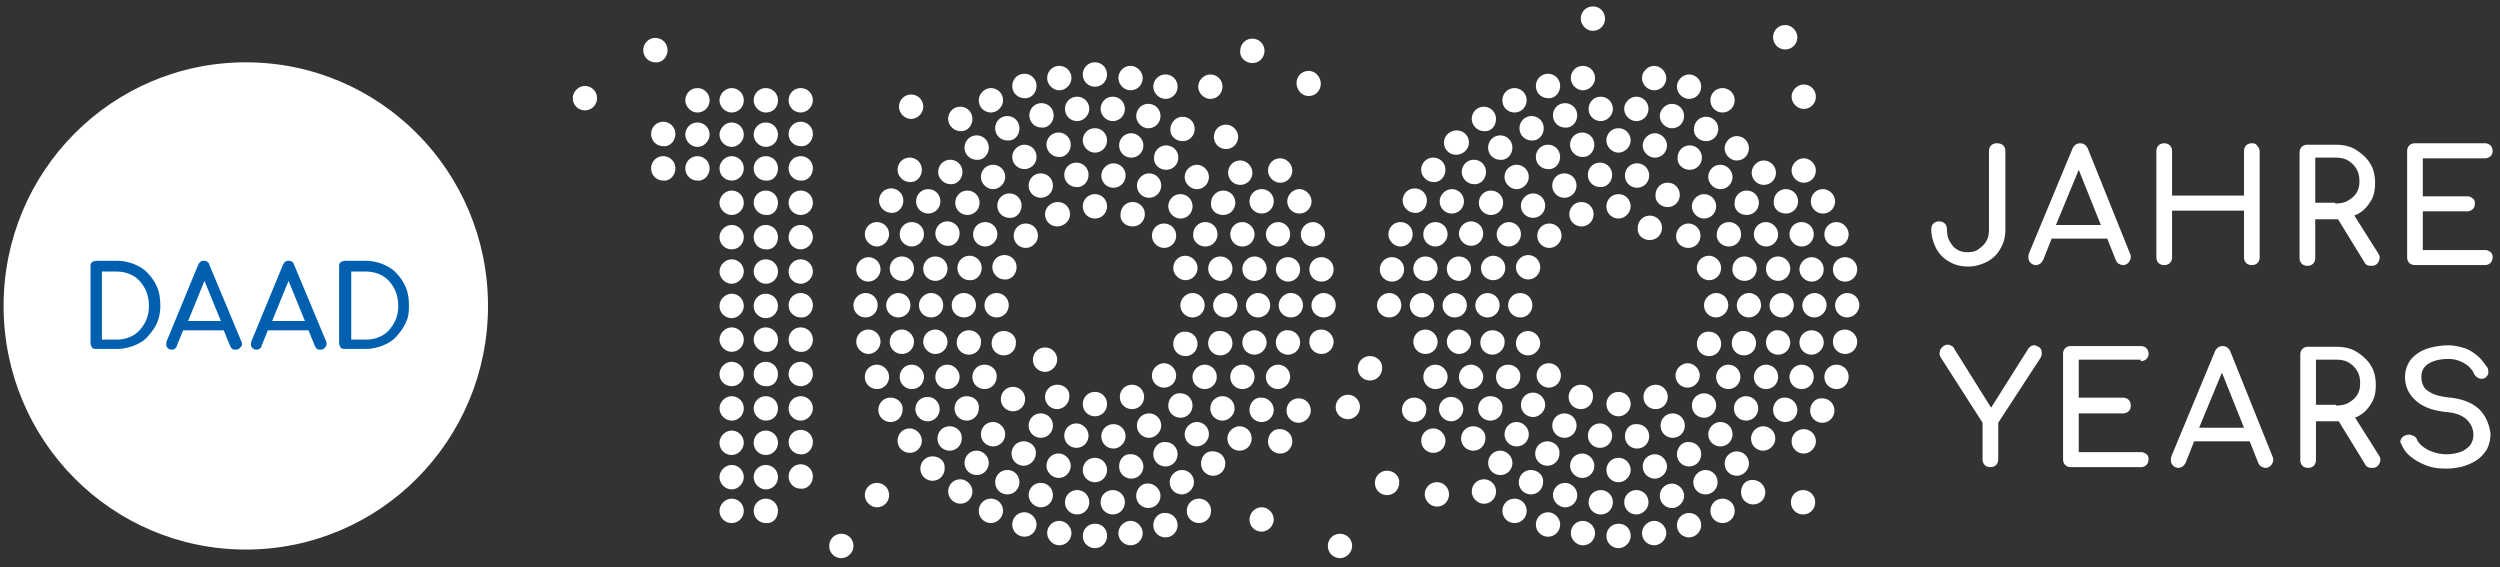 <svg width="238" height="54" xmlns="http://www.w3.org/2000/svg">
  <rect width="100%" height="100%" fill="#333333" stroke="none"/>
  <g fill-rule="nonzero" fill="none">
    <path d="M46.458 29.125c0 12.824-10.308 23.192-23.058 23.192S.342 41.95.342 29.125 10.651 5.933 23.4 5.933c12.75 0 23.058 10.368 23.058 23.192" fill="#FFF"/>
    <path d="M15.262 29.125c0-.614-.068-1.16-.271-1.705-.204-.478-.475-.955-.882-1.364-.339-.41-.814-.682-1.288-.887a4.42 4.42 0 0 0-1.696-.341H9.16c-.136 0-.272.068-.407.136-.136.137-.136.273-.136.41v7.298c0 .137.068.273.136.41.135.136.27.136.407.136h1.966c.61 0 1.153-.136 1.696-.341.474-.205.95-.478 1.288-.887.34-.41.678-.818.882-1.364.136-.341.271-.887.271-1.5m-1.085 0c0 .613-.136 1.159-.407 1.636-.271.478-.61.887-1.085 1.16-.475.273-1.017.41-1.628.41H9.701v-6.48h1.356c.61 0 1.153.136 1.628.408.475.273.814.682 1.085 1.16.271.477.407 1.091.407 1.705m16.887 3.41-3.052-7.298c-.068-.273-.271-.41-.543-.41-.27 0-.407.137-.542.41l-2.984 7.23c-.068.205-.068.41 0 .546.135.205.271.273.475.273.067 0 .203 0 .27-.068.069-.068.204-.136.204-.273l.61-1.5h3.866l.61 1.5a.941.941 0 0 0 .204.273c.068.068.204.068.34.068.203 0 .338-.068.474-.273.068-.068.136-.273.068-.477m-2.035-1.978h-3.12l1.56-3.82 1.56 3.82Zm-6.036 1.978-3.051-7.299c-.068-.273-.272-.41-.543-.41s-.407.137-.543.41l-2.983 7.23c-.068.205-.068.41 0 .546.135.205.27.273.474.273.068 0 .204 0 .272-.068.067-.068.203-.136.203-.273l.61-1.5h3.866l.61 1.5c.068.137.136.205.204.273.068.068.203.068.339.068.203 0 .339-.068.475-.273.135-.068.135-.273.067-.477m-1.966-1.978h-3.12l1.56-3.82 1.56 3.82Zm17.904-1.433c0-.614-.068-1.16-.272-1.705-.203-.478-.474-.955-.881-1.364-.34-.41-.814-.682-1.289-.887a4.42 4.42 0 0 0-1.695-.341h-1.967c-.136 0-.271.068-.407.136-.136.137-.136.273-.136.41v7.298c0 .137.068.273.136.41.136.136.271.136.407.136h1.967c.61 0 1.153-.136 1.695-.341.475-.205.95-.478 1.289-.887.339-.41.678-.818.881-1.364.204-.341.272-.887.272-1.5m-1.018 0c0 .613-.135 1.159-.407 1.636-.27.478-.61.887-1.085 1.16-.474.273-1.017.41-1.627.41h-1.357v-6.48h1.357c.61 0 1.153.136 1.627.408.475.273.814.682 1.085 1.16.272.477.407 1.091.407 1.705" fill="#0060AF"/>
    <path d="M190.707 13.846a.777.777 0 0 1 .204.546v7.435c0 .682-.136 1.296-.475 1.841-.271.546-.746.955-1.22 1.228-.543.273-1.154.478-1.832.478-.678 0-1.288-.137-1.831-.478-.543-.273-.95-.75-1.22-1.228-.272-.545-.475-1.16-.475-1.841 0-.205.067-.41.203-.546a.768.768 0 0 1 .543-.205c.203 0 .406.068.542.205a.777.777 0 0 1 .204.546c0 .409.067.818.27 1.16.204.34.408.613.679.75.271.204.678.272 1.017.272.407 0 .746-.068 1.018-.272.27-.205.542-.41.746-.75.203-.342.27-.683.27-1.16v-7.435c0-.205.069-.41.204-.546a.768.768 0 0 1 .543-.205c.271 0 .475.068.61.205Zm12.072 10.3c.135.273.068.546-.068.75a.711.711 0 0 1-.61.341c-.136 0-.272-.068-.407-.136-.136-.068-.204-.205-.272-.341l-.813-2.047h-5.29l-.814 2.047c-.068.136-.203.273-.271.34-.136.069-.272.137-.407.137a.711.711 0 0 1-.61-.34c-.136-.205-.136-.478-.068-.751l4.137-9.96c.135-.34.406-.545.746-.545.339 0 .61.205.746.546l4 9.959Zm-2.78-2.729-2.103-5.252-2.17 5.252h4.272Zm14.377-7.776a.768.768 0 0 0-.543.205.777.777 0 0 0-.203.546v4.229h-6.85v-4.23a.777.777 0 0 0-.203-.545.768.768 0 0 0-.543-.205.768.768 0 0 0-.543.205.777.777 0 0 0-.203.546v10.095c0 .205.068.41.203.546.136.136.34.204.543.204a.768.768 0 0 0 .543-.204.777.777 0 0 0 .203-.546v-4.434h6.85v4.434c0 .205.067.41.203.546.136.136.34.204.543.204a.768.768 0 0 0 .542-.204.777.777 0 0 0 .204-.546V14.46a.777.777 0 0 0-.204-.546c-.135-.205-.271-.273-.542-.273Zm12.003 10.437c.204.272.204.545.068.818-.135.273-.339.41-.678.41-.136 0-.271 0-.407-.069a.531.531 0 0 1-.271-.273l-2.51-4.092h-2.17v3.683c0 .205-.067.41-.203.546a.768.768 0 0 1-.543.204.768.768 0 0 1-.542-.204.777.777 0 0 1-.204-.546V14.528c0-.205.068-.41.204-.546a.768.768 0 0 1 .542-.204h2.645c.746 0 1.425.136 1.967.477.543.341 1.017.75 1.356 1.296.34.546.475 1.16.475 1.91 0 .682-.135 1.296-.475 1.774-.339.545-.746.955-1.356 1.227-.068 0-.136.069-.136.069l2.238 3.547Zm-4.069-4.707c.475 0 .882-.068 1.221-.273.34-.205.61-.41.814-.75.203-.341.271-.682.271-1.092 0-.409-.068-.818-.271-1.16a2.345 2.345 0 0 0-.814-.818c-.339-.204-.746-.273-1.22-.273h-1.9v4.298h1.9v.068Zm14.242 4.434h-5.9V20.12h4.205a.768.768 0 0 0 .542-.204c.136-.137.204-.273.204-.546s-.068-.41-.204-.478a.768.768 0 0 0-.542-.204h-4.205v-3.615h5.9a.768.768 0 0 0 .543-.205.62.62 0 0 0 .203-.477.777.777 0 0 0-.203-.546.768.768 0 0 0-.543-.205h-6.646a.768.768 0 0 0-.543.205.777.777 0 0 0-.203.546v10.095c0 .205.068.41.203.546.136.136.34.204.543.204h6.646a.768.768 0 0 0 .543-.204.777.777 0 0 0 .203-.546c0-.205-.068-.41-.203-.478a.768.768 0 0 0-.543-.204ZM194.166 33.082a.62.62 0 0 1 .203.477c0 .205 0 .341-.135.546l-4.002 6.139v3.479c0 .204-.067.409-.203.545a.768.768 0 0 1-.543.205.768.768 0 0 1-.542-.205.777.777 0 0 1-.204-.545v-3.48l-3.933-6.138c-.136-.205-.203-.41-.136-.614 0-.205.136-.341.272-.478a.73.73 0 0 1 .474-.204c.136 0 .272.068.407.136.136.068.204.205.272.341l3.458 5.525 3.527-5.593c.068-.136.203-.205.271-.273.136-.068.271-.068.407-.068.136.068.34.136.407.205Zm9.63 1.296a.768.768 0 0 0 .543-.205.62.62 0 0 0 .203-.478.777.777 0 0 0-.203-.545.768.768 0 0 0-.543-.205h-6.646a.768.768 0 0 0-.543.205.777.777 0 0 0-.203.545v10.028c0 .204.068.409.203.545.136.137.34.205.543.205h6.646a.768.768 0 0 0 .543-.205.777.777 0 0 0 .203-.545c0-.205-.068-.41-.203-.478a.768.768 0 0 0-.543-.204h-5.9v-3.684h4.205a.768.768 0 0 0 .542-.205c.136-.136.204-.272.204-.545a.777.777 0 0 0-.204-.546.768.768 0 0 0-.542-.205h-4.205v-3.615h5.9v.137Zm12.546 9.072c.136.273.068.545-.067.75a.711.711 0 0 1-.61.341c-.136 0-.272-.068-.408-.136-.135-.068-.203-.205-.271-.341l-.814-2.047h-5.29l-.813 2.047a1.486 1.486 0 0 1-.272.34c-.135.069-.271.137-.407.137a.711.711 0 0 1-.61-.34c-.136-.206-.136-.478-.068-.751l4.137-9.96c.136-.34.407-.545.746-.545.34 0 .61.205.746.546l4.001 9.959Zm-2.712-2.729-2.103-5.252-2.17 5.252h4.273Zm12.817 2.592c.204.273.204.546.068.819-.136.273-.339.41-.678.41-.136 0-.271 0-.407-.069a.531.531 0 0 1-.271-.273l-2.51-4.093h-2.17v3.684c0 .204-.068.41-.203.546a.768.768 0 0 1-.543.204.768.768 0 0 1-.542-.204.777.777 0 0 1-.204-.546V33.764c0-.205.068-.41.204-.546a.768.768 0 0 1 .542-.205h2.645c.746 0 1.424.137 1.967.478.542.34 1.017.75 1.356 1.296.34.546.475 1.16.475 1.91 0 .682-.136 1.296-.475 1.773-.339.546-.746.955-1.356 1.228-.068 0-.136.068-.136.068l2.238 3.547Zm-4.069-4.706c.475 0 .882-.068 1.22-.273.34-.205.611-.41.815-.75.203-.341.271-.683.271-1.092 0-.41-.068-.818-.271-1.16a2.345 2.345 0 0 0-.814-.818c-.34-.205-.746-.273-1.22-.273h-1.9v4.298h1.9v.068Zm13.632.34c-.679-.613-1.56-.954-2.713-1.09-.746-.069-1.357-.205-1.763-.41-.407-.204-.679-.41-.814-.682a1.897 1.897 0 0 1-.204-.887c0-.614.272-1.023.746-1.296.475-.273 1.085-.409 1.831-.409.407 0 .746.068 1.085.205.34.136.543.272.814.477.204.205.407.41.543.75.135.205.271.341.475.41.203.068.406.068.61-.069.136-.136.271-.272.271-.477 0-.205 0-.41-.203-.614-.272-.41-.543-.75-.882-1.023-.339-.273-.746-.546-1.153-.682-.475-.137-.95-.273-1.56-.273-.746 0-1.492.136-2.102.341a3.44 3.44 0 0 0-1.492 1.023 2.786 2.786 0 0 0-.542 1.637c0 .887.339 1.637 1.017 2.251.678.614 1.627.955 2.848 1.092.95.068 1.628.34 2.035.75.407.41.61.887.61 1.432 0 .41-.136.75-.34 1.024-.27.272-.542.477-.949.614a3.928 3.928 0 0 1-2.509 0c-.407-.137-.678-.273-.95-.478-.27-.205-.474-.41-.61-.682a.613.613 0 0 0-.407-.41c-.203-.068-.339-.136-.542-.068-.271.069-.407.137-.543.341-.135.205-.135.342 0 .546.204.478.475.887.95 1.228.407.341.95.614 1.492.819.542.204 1.153.272 1.83.272.543 0 1.018-.068 1.56-.204.475-.137.95-.341 1.357-.614.407-.273.678-.614.95-1.023.203-.41.339-.887.339-1.501-.136-.955-.475-1.705-1.085-2.32ZM122.618 26.806c.678 0 1.153-.546 1.153-1.16 0-.682-.543-1.16-1.153-1.16-.678 0-1.153.547-1.153 1.16 0 .614.543 1.16 1.153 1.16Zm3.187 0c.679 0 1.153-.546 1.153-1.16 0-.682-.542-1.16-1.153-1.16-.678 0-1.153.547-1.153 1.16 0 .614.475 1.16 1.153 1.16Zm-6.374-.068c.678 0 1.152-.546 1.152-1.16 0-.682-.542-1.16-1.152-1.16-.61 0-1.153.546-1.153 1.16 0 .682.474 1.16 1.153 1.16Zm-3.256 0c.678 0 1.153-.546 1.153-1.16 0-.682-.542-1.16-1.153-1.16-.678 0-1.153.546-1.153 1.16 0 .614.543 1.16 1.153 1.16Zm-1.424-3.274c.678 0 1.153-.546 1.153-1.16 0-.682-.543-1.16-1.153-1.16-.678 0-1.153.546-1.153 1.16-.068.614.475 1.16 1.153 1.16Zm3.527 0c.678 0 1.153-.546 1.153-1.16 0-.614-.543-1.16-1.153-1.16-.679 0-1.153.546-1.153 1.16 0 .614.474 1.16 1.153 1.16Zm3.39 0c.679 0 1.153-.546 1.153-1.16 0-.682-.542-1.16-1.152-1.16-.61 0-1.153.546-1.153 1.16 0 .614.542 1.16 1.153 1.16Zm3.324 0c.678 0 1.152-.546 1.152-1.16 0-.614-.542-1.16-1.152-1.16-.61 0-1.153.546-1.153 1.16 0 .614.474 1.16 1.153 1.16Zm-1.289-3.138c.678 0 1.153-.546 1.153-1.16 0-.614-.543-1.16-1.153-1.16s-1.153.546-1.153 1.16c0 .614.475 1.16 1.153 1.16Zm-3.594 0c.678 0 1.153-.546 1.153-1.16 0-.682-.543-1.16-1.153-1.16-.678 0-1.153.546-1.153 1.16 0 .682.542 1.16 1.153 1.16Zm-3.662.136c.678 0 1.152-.545 1.152-1.16 0-.681-.542-1.159-1.152-1.159-.61 0-1.153.546-1.153 1.16-.068.682.474 1.16 1.153 1.16Zm-4.07.341c.679 0 1.153-.545 1.153-1.16 0-.681-.542-1.159-1.153-1.159-.678 0-1.152.546-1.152 1.16 0 .614.542 1.16 1.152 1.16Zm-1.56 2.797c.679 0 1.154-.546 1.154-1.16 0-.682-.543-1.16-1.153-1.16-.679 0-1.153.547-1.153 1.16 0 .614.542 1.16 1.153 1.16Zm-2.983-2.046c.678 0 1.153-.546 1.153-1.16 0-.682-.543-1.16-1.153-1.16-.679 0-1.153.546-1.153 1.16-.068.682.474 1.16 1.153 1.16Zm-1.831-3.684c.678 0 1.152-.545 1.152-1.16 0-.681-.542-1.159-1.152-1.159-.61 0-1.153.546-1.153 1.16 0 .614.474 1.16 1.153 1.16Zm3.39.955c.679 0 1.153-.545 1.153-1.16 0-.681-.542-1.159-1.153-1.159-.61 0-1.152.546-1.152 1.16 0 .682.542 1.16 1.152 1.16Zm1.628-2.66c.678 0 1.153-.546 1.153-1.16 0-.682-.543-1.16-1.153-1.16-.678 0-1.153.547-1.153 1.16-.068.614.475 1.16 1.153 1.16Zm2.916 1.842c.678 0 1.153-.546 1.153-1.16 0-.614-.542-1.16-1.153-1.16-.61 0-1.153.546-1.153 1.16 0 .614.543 1.16 1.153 1.16Zm2.78-3.82c.679 0 1.154-.546 1.154-1.16 0-.614-.543-1.16-1.153-1.16-.678 0-1.153.546-1.153 1.16 0 .614.475 1.16 1.153 1.16Zm1.357 3.41c.678 0 1.153-.545 1.153-1.16 0-.613-.542-1.159-1.153-1.159-.678 0-1.153.546-1.153 1.16 0 .614.475 1.16 1.153 1.16Zm3.798-.204c.678 0 1.153-.546 1.153-1.16 0-.614-.543-1.16-1.153-1.16-.678 0-1.153.546-1.153 1.16 0 .614.543 1.16 1.153 1.16Zm2.713-8.254c.678 0 1.153-.546 1.153-1.16 0-.613-.475-1.227-1.153-1.227s-1.153.545-1.153 1.16c0 .613.474 1.227 1.153 1.227Zm-9.36.273c.679 0 1.154-.546 1.154-1.16 0-.682-.543-1.16-1.153-1.16s-1.153.547-1.153 1.16c0 .614.542 1.16 1.153 1.16Zm4.002-3.41c.678 0 1.153-.546 1.153-1.16 0-.682-.543-1.16-1.153-1.16-.678 0-1.153.546-1.153 1.16-.068.614.475 1.16 1.153 1.16Zm-6.646 7.435c.678 0 1.153-.546 1.153-1.16 0-.682-.543-1.16-1.153-1.16s-1.153.546-1.153 1.16c-.068.614.475 1.16 1.153 1.16Zm-3.255-1.228c.678 0 1.153-.546 1.153-1.16 0-.682-.543-1.16-1.153-1.16-.679 0-1.153.546-1.153 1.16 0 .614.542 1.16 1.153 1.16Zm-1.628 2.796c.678 0 1.153-.545 1.153-1.16 0-.613-.543-1.159-1.153-1.159-.678 0-1.153.546-1.153 1.16 0 .614.475 1.16 1.153 1.16Zm3.255-5.593c.678 0 1.153-.546 1.153-1.16 0-.682-.542-1.16-1.153-1.16-.678 0-1.153.547-1.153 1.16 0 .614.543 1.16 1.153 1.16Zm-3.323-.819c.678 0 1.153-.545 1.153-1.16 0-.613-.542-1.159-1.153-1.159-.678 0-1.153.546-1.153 1.16 0 .614.543 1.16 1.153 1.16Zm-1.695 2.934c.678 0 1.153-.546 1.153-1.16 0-.682-.543-1.16-1.153-1.16-.678 0-1.153.546-1.153 1.16 0 .614.542 1.16 1.153 1.16Zm6.917 15.143c.678 0 1.153-.546 1.153-1.16 0-.614-.542-1.16-1.153-1.16-.678 0-1.153.546-1.153 1.16 0 .614.543 1.16 1.153 1.16Zm-25.838-1.092c0-.682-.543-1.16-1.153-1.16-.679 0-1.153.546-1.153 1.16 0 .682.542 1.16 1.153 1.16.61.068 1.153-.478 1.153-1.16Zm-3.188.068c0-.682-.542-1.16-1.153-1.16-.61 0-1.153.547-1.153 1.16 0 .683.543 1.16 1.153 1.16s1.153-.546 1.153-1.16Zm6.375-.068c0-.682-.543-1.16-1.153-1.16-.678 0-1.153.546-1.153 1.16 0 .682.543 1.16 1.153 1.16s1.153-.478 1.153-1.16Zm3.255-.068c0-.682-.542-1.16-1.153-1.16-.678 0-1.153.546-1.153 1.16 0 .682.543 1.16 1.153 1.16.61.068 1.153-.478 1.153-1.16Zm1.492-3.206c0-.682-.542-1.16-1.153-1.16-.678 0-1.153.546-1.153 1.16 0 .682.543 1.16 1.153 1.16s1.153-.546 1.153-1.16Zm-3.594-.068c0-.682-.543-1.16-1.153-1.16-.678 0-1.153.546-1.153 1.16 0 .614.543 1.16 1.153 1.16.61.068 1.153-.478 1.153-1.16Zm-3.391.068c0-.682-.543-1.16-1.153-1.16-.678 0-1.153.546-1.153 1.16 0 .682.543 1.16 1.153 1.16s1.153-.546 1.153-1.16Zm-3.323 0c0-.682-.543-1.16-1.153-1.16-.678 0-1.153.546-1.153 1.16 0 .614.543 1.16 1.153 1.16s1.153-.546 1.153-1.16Zm1.356-3.206c0-.682-.542-1.16-1.153-1.16-.678 0-1.153.546-1.153 1.16 0 .614.543 1.16 1.153 1.16.61.068 1.153-.478 1.153-1.16Zm3.527.068c0-.682-.543-1.16-1.153-1.16-.678 0-1.153.546-1.153 1.16 0 .682.543 1.16 1.153 1.16s1.153-.478 1.153-1.16Zm3.73.137c0-.682-.543-1.16-1.153-1.16-.678 0-1.153.546-1.153 1.16 0 .682.543 1.16 1.153 1.16s1.153-.478 1.153-1.16Zm4.001.273c0-.683-.542-1.16-1.153-1.16-.678 0-1.153.546-1.153 1.16 0 .682.543 1.16 1.153 1.16.61.067 1.153-.478 1.153-1.16Zm1.56 2.865c0-.683-.543-1.16-1.153-1.16-.678 0-1.153.546-1.153 1.16 0 .682.543 1.16 1.153 1.16s1.153-.547 1.153-1.16Zm3.052-2.047c0-.682-.543-1.16-1.153-1.16s-1.221.478-1.221 1.16c0 .682.543 1.16 1.153 1.16s1.22-.478 1.22-1.16Zm2.373-1.91c-.678 0-1.153.546-1.153 1.16 0 .682.543 1.16 1.153 1.16.678 0 1.153-.546 1.153-1.16 0-.614-.475-1.16-1.153-1.16Zm-.61-1.841c0-.683-.543-1.16-1.153-1.16-.678 0-1.153.546-1.153 1.16 0 .682.543 1.16 1.153 1.16.61.067 1.153-.478 1.153-1.16Zm-3.391 1.023c0-.682-.543-1.16-1.153-1.16-.678 0-1.153.546-1.153 1.16 0 .682.543 1.16 1.153 1.16s1.153-.478 1.153-1.16Zm-1.56-2.729c0-.682-.542-1.16-1.153-1.16-.61 0-1.153.546-1.153 1.16 0 .682.543 1.16 1.153 1.16s1.153-.478 1.153-1.16Zm-2.984 1.91c0-.682-.542-1.16-1.153-1.16-.678 0-1.153.546-1.153 1.16 0 .614.543 1.16 1.153 1.16s1.153-.546 1.153-1.16Zm-1.56-2.797c0-.682-.542-1.16-1.152-1.16-.679 0-1.153.547-1.153 1.16 0 .683.542 1.16 1.153 1.16.61.068 1.152-.477 1.152-1.16Zm-2.509 2.32c0-.682-.542-1.16-1.153-1.16-.678 0-1.153.546-1.153 1.16 0 .614.543 1.16 1.153 1.16.61.067 1.153-.478 1.153-1.16Zm-3.865-.205c0-.682-.543-1.16-1.153-1.16-.679 0-1.153.546-1.153 1.16 0 .614.542 1.16 1.153 1.16.61.068 1.153-.478 1.153-1.16Zm.135-6.003c0-.682-.542-1.16-1.153-1.16-.678 0-1.153.546-1.153 1.16 0 .614.543 1.16 1.153 1.16s1.153-.546 1.153-1.16Zm4.68 1.16c0-.682-.543-1.16-1.153-1.16-.678 0-1.153.546-1.153 1.16 0 .614.542 1.16 1.153 1.16.61.068 1.153-.478 1.153-1.16Zm2.916-1.774c0-.682-.543-1.16-1.153-1.16s-1.153.547-1.153 1.16c0 .683.543 1.16 1.153 1.16s1.153-.546 1.153-1.16Zm1.56 2.66c0-.681-.543-1.159-1.153-1.159-.678 0-1.153.546-1.153 1.16 0 .682.542 1.16 1.153 1.16.678.068 1.153-.478 1.153-1.16Zm3.255-1.227c0-.682-.543-1.16-1.153-1.16-.678 0-1.153.546-1.153 1.16 0 .682.543 1.16 1.153 1.16.61.068 1.153-.478 1.153-1.16Zm1.627 2.797c0-.683-.542-1.16-1.152-1.16-.679 0-1.153.546-1.153 1.16 0 .614.542 1.16 1.153 1.16.61.067 1.152-.478 1.152-1.16Zm2.306-1.57c-.678 0-1.153.546-1.153 1.16 0 .614.543 1.16 1.153 1.16.678 0 1.153-.546 1.153-1.16 0-.614-.475-1.16-1.153-1.16Zm0-6.275c-.678 0-1.153.546-1.153 1.16 0 .682.543 1.16 1.153 1.16.678 0 1.153-.546 1.153-1.16 0-.614-.475-1.16-1.153-1.16Zm-5.56 2.251c0-.682-.543-1.16-1.154-1.16-.678 0-1.153.546-1.153 1.16 0 .682.543 1.16 1.153 1.16.61.068 1.153-.478 1.153-1.16Zm3.322-.75c0-.682-.542-1.16-1.153-1.16-.678 0-1.153.546-1.153 1.16 0 .614.543 1.16 1.153 1.16s1.153-.546 1.153-1.16Zm1.696 2.933c0-.682-.543-1.16-1.153-1.16-.678 0-1.153.546-1.153 1.16 0 .682.542 1.16 1.153 1.16.61 0 1.153-.546 1.153-1.16Zm-6.918 15.075c0-.682-.542-1.16-1.153-1.16-.678 0-1.152.546-1.152 1.16 0 .614.542 1.16 1.152 1.16.61.068 1.153-.478 1.153-1.16Zm28.077 3.615c0 .682.542 1.16 1.153 1.16.678 0 1.153-.546 1.153-1.16 0-.682-.543-1.16-1.153-1.16s-1.153.546-1.153 1.16Zm-3.12 0c0 .682.543 1.16 1.153 1.16.678 0 1.153-.546 1.153-1.16 0-.682-.542-1.16-1.153-1.16-.61 0-1.153.546-1.153 1.16Zm-.27 3.547c0 .682.542 1.16 1.152 1.16.678 0 1.153-.546 1.153-1.16 0-.682-.543-1.16-1.153-1.16-.61-.068-1.153.478-1.153 1.16Zm3.186-.068c0 .682.543 1.16 1.153 1.16.679 0 1.153-.546 1.153-1.16 0-.614-.542-1.16-1.153-1.16-.678 0-1.153.478-1.153 1.16Zm-6.374.068c0 .682.542 1.16 1.153 1.16.61 0 1.152-.546 1.152-1.16 0-.614-.542-1.16-1.152-1.16-.61 0-1.153.478-1.153 1.16Zm-3.256.068c0 .682.543 1.16 1.153 1.16.678 0 1.153-.546 1.153-1.16 0-.682-.542-1.16-1.153-1.16-.61-.068-1.153.478-1.153 1.16Zm-1.492 3.206c0 .682.543 1.16 1.153 1.16.678 0 1.153-.546 1.153-1.16 0-.682-.542-1.16-1.153-1.16-.61 0-1.153.546-1.153 1.16Zm3.595 0c0 .682.542 1.16 1.153 1.16.678 0 1.153-.546 1.153-1.16 0-.682-.543-1.16-1.153-1.16-.679 0-1.153.546-1.153 1.16Zm3.39 0c0 .682.543 1.16 1.154 1.16.61 0 1.152-.546 1.152-1.16 0-.682-.542-1.16-1.152-1.16-.61 0-1.153.546-1.153 1.16Zm6.647 2.865c0 .682.542 1.16 1.153 1.16.678 0 1.153-.546 1.153-1.16 0-.682-.543-1.16-1.153-1.16s-1.153.546-1.153 1.16Zm-4.68.341c0 .682.543 1.16 1.153 1.16s1.153-.546 1.153-1.16c0-.682-.542-1.16-1.153-1.16-.61 0-1.153.478-1.153 1.16Zm-3.526-.068c0 .682.542 1.16 1.153 1.16.678 0 1.153-.546 1.153-1.16 0-.614-.543-1.16-1.153-1.16-.61-.068-1.153.478-1.153 1.16Zm-3.73-.136c0 .682.542 1.16 1.153 1.16.61 0 1.153-.547 1.153-1.16 0-.683-.543-1.16-1.153-1.16s-1.153.477-1.153 1.16Zm-4.001-.273c0 .682.542 1.16 1.152 1.16.679 0 1.153-.546 1.153-1.16 0-.682-.542-1.16-1.153-1.16-.61-.068-1.152.478-1.152 1.16Zm-1.56-2.865c0 .682.542 1.16 1.153 1.16.678 0 1.153-.546 1.153-1.16 0-.614-.543-1.16-1.153-1.16s-1.153.546-1.153 1.16Zm-3.052 2.046c0 .682.542 1.16 1.153 1.16.678 0 1.153-.546 1.153-1.16 0-.682-.543-1.16-1.153-1.16s-1.153.478-1.153 1.16Zm-1.763 3.752c0 .682.542 1.16 1.153 1.16.61 0 1.152-.546 1.152-1.16 0-.682-.542-1.16-1.152-1.16-.61 0-1.153.478-1.153 1.16Zm3.39-1.023c0 .682.543 1.16 1.153 1.16s1.153-.546 1.153-1.16c0-.682-.542-1.16-1.153-1.16-.61 0-1.152.478-1.152 1.16Zm1.56 2.728c0 .682.543 1.16 1.153 1.16.678 0 1.153-.546 1.153-1.16 0-.682-.542-1.16-1.153-1.16-.61-.068-1.153.478-1.153 1.16Zm2.984-1.91c0 .682.543 1.16 1.153 1.16s1.153-.546 1.153-1.16c0-.682-.542-1.16-1.153-1.16-.61 0-1.153.546-1.153 1.16Zm1.56 2.797c0 .682.543 1.16 1.153 1.16.678 0 1.153-.546 1.153-1.16 0-.682-.543-1.16-1.153-1.16-.678-.068-1.153.478-1.153 1.16Zm2.51-2.388c0 .683.542 1.16 1.152 1.16.679 0 1.153-.546 1.153-1.16 0-.682-.542-1.16-1.153-1.16-.61 0-1.153.547-1.153 1.16Zm3.865.273c0 .682.543 1.16 1.153 1.16.678 0 1.153-.546 1.153-1.16 0-.682-.543-1.16-1.153-1.16-.61-.067-1.153.478-1.153 1.16Zm5.697 9.96c0 .681.542 1.159 1.153 1.159.61 0 1.153-.546 1.153-1.16 0-.682-.543-1.16-1.153-1.16s-1.153.478-1.153 1.16Zm-7.46-2.525c0 .683.542 1.16 1.153 1.16.61 0 1.153-.546 1.153-1.16 0-.613-.543-1.16-1.153-1.16s-1.153.547-1.153 1.16Zm-5.968-.818c0 .682.542 1.16 1.153 1.16.678 0 1.153-.546 1.153-1.16 0-.682-.543-1.16-1.153-1.16-.678 0-1.153.546-1.153 1.16Zm-1.628-2.729c0 .683.543 1.16 1.153 1.16s1.153-.546 1.153-1.16c0-.682-.543-1.16-1.153-1.16s-1.153.547-1.153 1.16Zm-3.187 1.296c0 .683.542 1.16 1.153 1.16.678 0 1.153-.546 1.153-1.16 0-.613-.543-1.16-1.153-1.16-.61-.067-1.153.478-1.153 1.16Zm-1.628-2.796c0 .682.543 1.16 1.153 1.16.678 0 1.153-.546 1.153-1.16 0-.614-.543-1.16-1.153-1.16-.678-.068-1.153.478-1.153 1.16Zm3.255 5.593c0 .682.543 1.16 1.153 1.16.678 0 1.153-.546 1.153-1.16 0-.682-.542-1.16-1.153-1.16-.61-.068-1.153.478-1.153 1.16Zm-3.323.75c0 .683.543 1.16 1.153 1.16.678 0 1.153-.546 1.153-1.16 0-.613-.542-1.16-1.153-1.16-.61 0-1.153.547-1.153 1.16Zm-1.695-2.933c0 .682.542 1.16 1.153 1.16.678 0 1.153-.546 1.153-1.16 0-.682-.543-1.16-1.153-1.16s-1.153.478-1.153 1.16Zm6.917-15.074c0 .682.543 1.16 1.153 1.16.678 0 1.153-.547 1.153-1.16 0-.683-.542-1.16-1.153-1.16-.61-.068-1.153.477-1.153 1.16Zm6.918-3.684c0 .682.542 1.16 1.153 1.16.678 0 1.153-.546 1.153-1.16 0-.682-.543-1.16-1.153-1.16s-1.153.546-1.153 1.16Zm-3.12 0c0 .682.543 1.16 1.153 1.16.678 0 1.153-.546 1.153-1.16 0-.682-.543-1.16-1.153-1.16s-1.153.546-1.153 1.16Zm-3.12 0c0 .682.543 1.16 1.153 1.16.679 0 1.153-.546 1.153-1.16 0-.682-.542-1.16-1.153-1.16-.61 0-1.153.546-1.153 1.16Zm-31.128 0c0 .682.543 1.16 1.153 1.16.678 0 1.153-.546 1.153-1.16 0-.682-.543-1.16-1.153-1.16s-1.153.546-1.153 1.16Zm3.12 0c0 .682.542 1.16 1.153 1.16.678 0 1.152-.546 1.152-1.16 0-.682-.542-1.16-1.152-1.16-.61 0-1.153.546-1.153 1.16Zm1.492 2.32c-.679 0-1.153.545-1.153 1.159 0 .682.542 1.16 1.153 1.16.678 0 1.153-.546 1.153-1.16 0-.614-.543-1.16-1.153-1.16Zm-3.188 0c-.678 0-1.153.545-1.153 1.159s.543 1.16 1.153 1.16 1.153-.546 1.153-1.16c0-.614-.475-1.16-1.153-1.16Zm6.375 0c-.678 0-1.153.545-1.153 1.159s.543 1.16 1.153 1.16c.678 0 1.153-.546 1.153-1.16 0-.614-.543-1.16-1.153-1.16Zm3.188.067c-.679 0-1.153.546-1.153 1.16 0 .682.542 1.16 1.153 1.16.678 0 1.152-.546 1.152-1.16.068-.614-.474-1.16-1.152-1.16Zm1.492 3.275c-.679 0-1.153.545-1.153 1.16 0 .681.542 1.159 1.153 1.159.678 0 1.152-.546 1.152-1.16.068-.614-.474-1.16-1.152-1.16Zm-3.527 0c-.678 0-1.153.545-1.153 1.16 0 .681.543 1.159 1.153 1.159.678 0 1.153-.546 1.153-1.16 0-.614-.543-1.16-1.153-1.16Zm-3.39 0c-.68 0-1.154.545-1.154 1.16 0 .681.543 1.159 1.153 1.159.678 0 1.153-.546 1.153-1.16 0-.614-.543-1.16-1.153-1.16Zm-3.324 0c-.678 0-1.153.545-1.153 1.16 0 .681.543 1.159 1.153 1.159.678 0 1.153-.546 1.153-1.16 0-.614-.543-1.16-1.153-1.16Zm1.289 3.137c-.679 0-1.153.546-1.153 1.16 0 .682.542 1.16 1.153 1.16.678 0 1.152-.546 1.152-1.16.068-.614-.474-1.16-1.152-1.16Zm3.526-.068c-.678 0-1.153.546-1.153 1.16 0 .614.543 1.16 1.153 1.16.678 0 1.153-.546 1.153-1.16 0-.614-.475-1.16-1.153-1.16Zm3.73-.068c-.678 0-1.153.546-1.153 1.16 0 .682.543 1.16 1.153 1.16.678 0 1.153-.547 1.153-1.16.068-.683-.475-1.16-1.153-1.16Zm4.408-.887c-.678 0-1.153.546-1.153 1.16 0 .682.543 1.16 1.153 1.16.678 0 1.153-.546 1.153-1.16 0-.614-.475-1.16-1.153-1.16Zm3.052-3.751c-.678 0-1.153.545-1.153 1.16 0 .681.543 1.159 1.153 1.159s1.153-.546 1.153-1.16c0-.682-.543-1.16-1.153-1.16Zm1.153 3.547c-.678 0-1.153.545-1.153 1.16 0 .681.543 1.159 1.153 1.159s1.153-.546 1.153-1.16c.068-.682-.475-1.16-1.153-1.16Zm3.594.682c-.678 0-1.153.545-1.153 1.16 0 .681.543 1.159 1.153 1.159.678 0 1.153-.546 1.153-1.16 0-.614-.475-1.16-1.153-1.16Zm-1.763 3.001c-.678 0-1.153.546-1.153 1.16 0 .682.543 1.16 1.153 1.16.678 0 1.153-.546 1.153-1.16 0-.614-.543-1.16-1.153-1.16Zm-3.39-.955c-.679 0-1.154.546-1.154 1.16 0 .682.543 1.16 1.153 1.16.678 0 1.153-.546 1.153-1.16 0-.682-.543-1.16-1.153-1.16Zm-1.628 2.66c-.679 0-1.153.546-1.153 1.16 0 .682.542 1.16 1.153 1.16.61 0 1.152-.546 1.152-1.16.068-.614-.474-1.16-1.152-1.16Zm-2.917-1.841c-.678 0-1.153.545-1.153 1.16 0 .681.543 1.159 1.153 1.159.679 0 1.153-.546 1.153-1.16 0-.614-.542-1.16-1.153-1.16Zm-1.56 2.728c-.678 0-1.152.546-1.152 1.16 0 .682.542 1.16 1.153 1.16.678 0 1.152-.546 1.152-1.16 0-.614-.542-1.16-1.152-1.16Zm-2.577-2.32c-.678 0-1.152.547-1.152 1.16 0 .683.542 1.16 1.152 1.16.679 0 1.153-.546 1.153-1.16.068-.613-.474-1.16-1.153-1.16Zm-3.797.206c-.679 0-1.153.545-1.153 1.16 0 .681.542 1.159 1.153 1.159.678 0 1.153-.546 1.153-1.16 0-.614-.543-1.16-1.153-1.16Zm2.17 2.66c-.678 0-1.153.545-1.153 1.16 0 .682.542 1.159 1.153 1.159.678 0 1.153-.546 1.153-1.16.068-.682-.475-1.16-1.153-1.16Zm2.645 2.183c-.678 0-1.153.545-1.153 1.16 0 .613.542 1.159 1.153 1.159.678 0 1.153-.546 1.153-1.16 0-.614-.543-1.16-1.153-1.16Zm2.916 1.841c-.678 0-1.153.546-1.153 1.16 0 .682.543 1.16 1.153 1.16s1.153-.546 1.153-1.16c0-.614-.475-1.16-1.153-1.16Zm1.56-2.728c-.678 0-1.153.546-1.153 1.16 0 .682.542 1.159 1.153 1.159.678 0 1.153-.546 1.153-1.16 0-.613-.475-1.16-1.153-1.16Zm3.187 1.228c-.678 0-1.153.545-1.153 1.16 0 .613.543 1.159 1.153 1.159.678 0 1.153-.546 1.153-1.16 0-.614-.475-1.16-1.153-1.16Zm1.696-2.797c-.679 0-1.153.546-1.153 1.16 0 .613.542 1.16 1.153 1.16.678 0 1.152-.547 1.152-1.16 0-.614-.542-1.16-1.152-1.16Zm3.458.41c-.678 0-1.153.545-1.153 1.159 0 .682.543 1.16 1.153 1.16.678 0 1.153-.546 1.153-1.16 0-.614-.475-1.16-1.153-1.16Zm0 6.275c-.678 0-1.153.545-1.153 1.16 0 .681.543 1.159 1.153 1.159.678 0 1.153-.546 1.153-1.16 0-.682-.475-1.16-1.153-1.16Zm-6.714-1.092c-.678 0-1.153.546-1.153 1.16 0 .682.543 1.16 1.153 1.16.678 0 1.153-.546 1.153-1.16 0-.614-.542-1.16-1.153-1.16Zm3.323.819c-.678 0-1.153.546-1.153 1.16 0 .613.543 1.16 1.153 1.16.679 0 1.153-.547 1.153-1.16 0-.614-.542-1.16-1.153-1.16Zm1.696-2.933c-.678 0-1.153.545-1.153 1.16 0 .681.542 1.159 1.153 1.159.678 0 1.153-.546 1.153-1.16 0-.682-.543-1.16-1.153-1.16Zm-6.985-15.143c-.679 0-1.153.545-1.153 1.16 0 .681.542 1.159 1.153 1.159.678 0 1.153-.546 1.153-1.16.067-.614-.475-1.16-1.153-1.16Zm-8.07-2.456c0 .682.542 1.16 1.152 1.16.678 0 1.153-.546 1.153-1.16 0-.682-.542-1.16-1.153-1.16-.61 0-1.153.546-1.153 1.16Zm3.119 0c0 .682.542 1.16 1.153 1.16.678 0 1.153-.546 1.153-1.16 0-.682-.543-1.16-1.153-1.16-.678 0-1.153.546-1.153 1.16Zm3.12 0c0 .682.542 1.16 1.152 1.16.679 0 1.153-.546 1.153-1.16 0-.682-.542-1.16-1.153-1.16-.678 0-1.152.546-1.152 1.16Zm78.736-2.25c.678 0 1.153-.547 1.153-1.16 0-.683-.542-1.16-1.153-1.16-.61 0-1.153.546-1.153 1.16 0 .613.543 1.16 1.153 1.16Zm3.188 0c.678 0 1.152-.547 1.152-1.16 0-.683-.542-1.16-1.152-1.16-.679 0-1.153.546-1.153 1.16 0 .613.474 1.16 1.153 1.16Zm-6.375-.07c.678 0 1.153-.545 1.153-1.159 0-.682-.543-1.16-1.153-1.16-.678 0-1.153.546-1.153 1.16 0 .682.542 1.16 1.153 1.16Zm-3.188 0c.678 0 1.153-.545 1.153-1.159 0-.682-.542-1.16-1.153-1.16-.678 0-1.153.546-1.153 1.16-.067.614.475 1.16 1.153 1.16Zm-1.492-3.273c.678 0 1.153-.546 1.153-1.16 0-.682-.542-1.16-1.153-1.16-.678 0-1.153.546-1.153 1.16-.067.614.475 1.16 1.153 1.16Zm3.527 0c.678 0 1.153-.546 1.153-1.16 0-.614-.543-1.16-1.153-1.16-.678 0-1.153.546-1.153 1.16 0 .614.542 1.16 1.153 1.16Zm3.39 0c.679 0 1.154-.546 1.154-1.16 0-.682-.543-1.16-1.153-1.16-.678 0-1.153.546-1.153 1.16 0 .614.542 1.16 1.153 1.16Zm3.324 0c.678 0 1.153-.546 1.153-1.16 0-.614-.543-1.16-1.153-1.16-.678 0-1.153.546-1.153 1.16 0 .614.475 1.16 1.153 1.16Zm-1.289-3.138c.678 0 1.153-.546 1.153-1.16 0-.614-.542-1.16-1.153-1.16-.678 0-1.153.546-1.153 1.16 0 .614.475 1.16 1.153 1.16Zm-3.526 0c.678 0 1.153-.546 1.153-1.16 0-.682-.543-1.16-1.153-1.16-.678 0-1.153.546-1.153 1.16-.068.682.475 1.16 1.153 1.16Zm-3.73.136c.678 0 1.153-.545 1.153-1.16 0-.681-.543-1.159-1.153-1.159-.678 0-1.153.546-1.153 1.16-.068.682.475 1.16 1.153 1.16Zm-4.07.341c.679 0 1.154-.545 1.154-1.16 0-.681-.543-1.159-1.153-1.159s-1.153.546-1.153 1.16c0 .614.542 1.16 1.153 1.16Zm-1.491 2.797c.678 0 1.153-.546 1.153-1.16 0-.682-.543-1.16-1.153-1.16s-1.153.547-1.153 1.16c-.068.614.474 1.16 1.153 1.16Zm-3.663-.75c.679 0 1.153-.546 1.153-1.16 0-.682-.542-1.16-1.153-1.16-.678 0-1.152.546-1.152 1.16-.068.682.474 1.16 1.152 1.16Zm-1.22-4.98c.678 0 1.153-.545 1.153-1.16 0-.681-.543-1.159-1.153-1.159-.678 0-1.153.546-1.153 1.16 0 .614.475 1.16 1.153 1.16Zm2.916 1.842c.678 0 1.153-.546 1.153-1.16 0-.682-.543-1.16-1.153-1.16-.678 0-1.153.547-1.153 1.16-.068.614.475 1.16 1.153 1.16Zm2.102-3.547c.678 0 1.153-.546 1.153-1.16 0-.682-.542-1.16-1.153-1.16-.678 0-1.153.547-1.153 1.16-.067.614.475 1.16 1.153 1.16Zm2.916 1.842c.679 0 1.153-.546 1.153-1.16 0-.614-.542-1.16-1.153-1.16-.678 0-1.152.546-1.152 1.16 0 .614.542 1.16 1.152 1.16Zm1.56-2.729c.678 0 1.153-.545 1.153-1.16 0-.681-.542-1.159-1.153-1.159-.61 0-1.153.546-1.153 1.16 0 .614.543 1.16 1.153 1.16Zm2.577 2.32c.679 0 1.153-.546 1.153-1.16 0-.614-.542-1.16-1.153-1.16-.61 0-1.153.546-1.153 1.16 0 .614.475 1.16 1.153 1.16Zm3.798-.205c.678 0 1.153-.546 1.153-1.16 0-.614-.542-1.16-1.153-1.16-.61 0-1.153.546-1.153 1.16 0 .614.543 1.16 1.153 1.16Zm0-7.026c.678 0 1.153-.546 1.153-1.16 0-.682-.542-1.16-1.153-1.16-.61 0-1.153.546-1.153 1.16 0 .614.543 1.16 1.153 1.16Zm-1.763-5.662c.678 0 1.153-.545 1.153-1.16 0-.613-.543-1.159-1.153-1.159-.678 0-1.153.546-1.153 1.16 0 .614.475 1.16 1.153 1.16Zm-5.968 6.003c.678 0 1.153-.546 1.153-1.16 0-.682-.543-1.16-1.153-1.16-.678 0-1.153.547-1.153 1.16 0 .614.475 1.16 1.153 1.16Zm-1.56 2.729c.678 0 1.153-.546 1.153-1.16 0-.682-.543-1.16-1.153-1.16-.678 0-1.153.546-1.153 1.16-.068.614.475 1.16 1.153 1.16Zm-3.255-1.228c.678 0 1.153-.546 1.153-1.16 0-.682-.543-1.16-1.153-1.16s-1.153.546-1.153 1.16c0 .614.542 1.16 1.153 1.16Zm-1.628 2.796c.678 0 1.153-.545 1.153-1.16 0-.613-.542-1.159-1.153-1.159-.61 0-1.153.546-1.153 1.16 0 .614.543 1.16 1.153 1.16Zm3.255-5.593c.679 0 1.153-.546 1.153-1.16 0-.682-.542-1.16-1.153-1.16-.61 0-1.152.547-1.152 1.16 0 .614.542 1.16 1.152 1.16Zm-3.323-.819c.679 0 1.153-.545 1.153-1.16 0-.613-.542-1.159-1.153-1.159-.61 0-1.153.546-1.153 1.16 0 .614.543 1.16 1.153 1.16Zm-1.695 2.934c.678 0 1.153-.546 1.153-1.16 0-.682-.543-1.16-1.153-1.16s-1.153.546-1.153 1.16c0 .614.543 1.16 1.153 1.16Zm6.917 15.143c.679 0 1.153-.546 1.153-1.16 0-.614-.542-1.16-1.153-1.16-.678 0-1.153.546-1.153 1.16 0 .614.543 1.16 1.153 1.16Zm-25.838-1.092c0-.682-.543-1.16-1.153-1.16-.678 0-1.153.546-1.153 1.16 0 .682.542 1.16 1.153 1.16.61.068 1.153-.478 1.153-1.16Zm-3.188.068c0-.682-.542-1.16-1.153-1.16-.678 0-1.153.547-1.153 1.16 0 .683.543 1.16 1.153 1.16.679 0 1.153-.546 1.153-1.16Zm6.375-.068c0-.682-.542-1.16-1.153-1.16-.678 0-1.153.546-1.153 1.16 0 .682.543 1.16 1.153 1.16s1.153-.478 1.153-1.16Zm3.255-.068c0-.682-.542-1.16-1.152-1.16-.61 0-1.153.546-1.153 1.16 0 .682.542 1.16 1.153 1.16.61 0 1.152-.478 1.152-1.16Zm1.492-3.206c0-.682-.542-1.16-1.152-1.16-.61 0-1.153.546-1.153 1.16 0 .682.542 1.16 1.153 1.16.61 0 1.152-.546 1.152-1.16Zm-3.594-.068c0-.682-.542-1.16-1.153-1.16-.61 0-1.153.546-1.153 1.16 0 .614.543 1.16 1.153 1.16s1.153-.478 1.153-1.16Zm-3.39.068c0-.682-.543-1.16-1.154-1.16-.678 0-1.153.546-1.153 1.16 0 .682.543 1.16 1.153 1.16s1.153-.546 1.153-1.16Zm-3.324 0c0-.682-.542-1.16-1.153-1.16-.678 0-1.153.546-1.153 1.16 0 .614.543 1.16 1.153 1.16.678 0 1.153-.546 1.153-1.16Zm1.356-3.206c0-.682-.542-1.16-1.152-1.16-.679 0-1.153.546-1.153 1.16 0 .614.542 1.16 1.153 1.16.61.068 1.152-.478 1.152-1.16Zm3.527.068c0-.682-.543-1.16-1.153-1.16s-1.153.546-1.153 1.16c0 .682.543 1.16 1.153 1.16s1.153-.478 1.153-1.16Zm3.73.137c0-.682-.543-1.16-1.153-1.16-.678 0-1.153.546-1.153 1.16 0 .682.543 1.16 1.153 1.16s1.153-.478 1.153-1.16Zm4.001.273c0-.683-.542-1.16-1.153-1.16-.61 0-1.153.546-1.153 1.16 0 .682.543 1.16 1.153 1.16s1.153-.478 1.153-1.16Zm1.56 2.865c0-.683-.542-1.16-1.153-1.16-.678 0-1.153.546-1.153 1.16 0 .682.543 1.16 1.153 1.16s1.153-.547 1.153-1.16Zm3.052-2.047c0-.682-.543-1.16-1.153-1.16-.678 0-1.153.546-1.153 1.16 0 .682.543 1.16 1.153 1.16s1.153-.478 1.153-1.16Zm2.373-1.91c-.678 0-1.152.546-1.152 1.16 0 .682.542 1.16 1.152 1.16.61 0 1.153-.546 1.153-1.16 0-.614-.474-1.16-1.153-1.16Zm-.61-1.841c0-.683-.542-1.16-1.153-1.16-.678 0-1.153.546-1.153 1.16 0 .682.543 1.16 1.153 1.16.61.067 1.153-.478 1.153-1.16Zm-3.39 1.023c0-.682-.543-1.16-1.154-1.16-.678 0-1.153.546-1.153 1.16 0 .682.543 1.16 1.153 1.16s1.153-.478 1.153-1.16Zm-1.56-2.729c0-.682-.543-1.16-1.153-1.16-.679 0-1.153.546-1.153 1.16 0 .682.542 1.16 1.153 1.16.61.068 1.152-.478 1.152-1.16Zm-2.985 1.91c0-.682-.542-1.16-1.152-1.16-.679 0-1.153.546-1.153 1.16 0 .614.542 1.16 1.153 1.16.61 0 1.152-.546 1.152-1.16Zm-1.56-2.797c0-.682-.542-1.16-1.152-1.16-.678 0-1.153.547-1.153 1.16 0 .683.542 1.16 1.153 1.16.61.068 1.153-.477 1.153-1.16Zm-2.509 2.32c0-.682-.542-1.16-1.153-1.16-.678 0-1.152.546-1.152 1.16 0 .614.542 1.16 1.152 1.16.61.067 1.153-.478 1.153-1.16Zm-3.865-.205c0-.682-.543-1.16-1.153-1.16-.678 0-1.153.546-1.153 1.16 0 .614.542 1.16 1.153 1.16.61.068 1.153-.478 1.153-1.16Zm2.238-2.592c0-.682-.543-1.16-1.153-1.16s-1.22.478-1.22 1.16c0 .682.542 1.16 1.152 1.16.61 0 1.22-.478 1.22-1.16Zm2.577-2.251c0-.682-.543-1.16-1.153-1.16-.678 0-1.153.546-1.153 1.16 0 .614.543 1.16 1.153 1.16.678.068 1.153-.478 1.153-1.16Zm2.916-1.774c0-.682-.543-1.16-1.153-1.16-.678 0-1.153.547-1.153 1.16 0 .683.543 1.16 1.153 1.16.678 0 1.153-.546 1.153-1.16Zm1.628 2.66c0-.681-.543-1.159-1.153-1.159-.678 0-1.153.546-1.153 1.16 0 .682.542 1.16 1.153 1.16.61.068 1.153-.478 1.153-1.16Zm3.187-1.227c0-.682-.542-1.16-1.153-1.16-.678 0-1.153.546-1.153 1.16 0 .682.543 1.16 1.153 1.16.61.068 1.153-.478 1.153-1.16Zm1.628 2.797c0-.683-.543-1.16-1.153-1.16-.678 0-1.153.546-1.153 1.16 0 .614.542 1.16 1.153 1.16.61.067 1.153-.478 1.153-1.16Zm2.305-1.57c-.678 0-1.152.546-1.152 1.16 0 .614.542 1.16 1.152 1.16.61 0 1.153-.546 1.153-1.16 0-.614-.474-1.16-1.153-1.16ZM151.644.614c-.678 0-1.153.545-1.153 1.16 0 .613.543 1.159 1.153 1.159.678 0 1.153-.546 1.153-1.16 0-.614-.475-1.16-1.153-1.16Zm-3.12 7.571c0-.682-.542-1.16-1.152-1.16-.679 0-1.153.546-1.153 1.16 0 .682.542 1.16 1.153 1.16.61.068 1.152-.478 1.152-1.16Zm3.323-.75c0-.682-.542-1.16-1.152-1.16-.679 0-1.153.546-1.153 1.16 0 .614.542 1.16 1.153 1.16.61 0 1.152-.546 1.152-1.16Zm1.696 2.933c0-.682-.543-1.16-1.153-1.16-.678 0-1.153.546-1.153 1.16 0 .682.543 1.16 1.153 1.16s1.153-.546 1.153-1.16Zm-6.917 15.075c0-.682-.543-1.16-1.153-1.16s-1.153.546-1.153 1.16c0 .614.542 1.16 1.153 1.16.61 0 1.153-.478 1.153-1.16Zm28.076 3.615c0 .682.543 1.16 1.153 1.16s1.153-.546 1.153-1.16c0-.682-.543-1.16-1.153-1.16s-1.153.546-1.153 1.16Zm-3.12 0c0 .682.543 1.16 1.153 1.16s1.153-.546 1.153-1.16c0-.682-.542-1.16-1.153-1.16-.61 0-1.152.546-1.152 1.16Zm-.27 3.547c0 .682.542 1.16 1.152 1.16.61 0 1.153-.546 1.153-1.16 0-.682-.542-1.16-1.153-1.16-.61 0-1.153.478-1.153 1.16Zm3.187-.068c0 .682.542 1.16 1.153 1.16.678 0 1.152-.546 1.152-1.16 0-.614-.542-1.16-1.152-1.16-.679 0-1.153.478-1.153 1.16Zm-6.375.068c0 .682.542 1.16 1.153 1.16.678 0 1.153-.546 1.153-1.16 0-.614-.543-1.16-1.153-1.16-.61-.068-1.153.478-1.153 1.16Zm-3.255.068c0 .682.542 1.16 1.152 1.16.679 0 1.153-.546 1.153-1.16 0-.682-.542-1.16-1.153-1.16-.61-.068-1.152.478-1.152 1.16Zm-1.492 3.206c0 .682.542 1.16 1.152 1.16.679 0 1.153-.546 1.153-1.16 0-.682-.542-1.16-1.153-1.16-.61 0-1.152.546-1.152 1.16Zm3.594 0c0 .682.542 1.16 1.153 1.16.678 0 1.153-.546 1.153-1.16 0-.682-.543-1.16-1.153-1.16s-1.153.546-1.153 1.16Zm3.39 0c0 .682.543 1.16 1.154 1.16.678 0 1.153-.546 1.153-1.16 0-.682-.543-1.16-1.153-1.16s-1.153.546-1.153 1.16Zm3.324 0c0 .682.542 1.16 1.153 1.16.678 0 1.153-.546 1.153-1.16 0-.682-.543-1.16-1.153-1.16-.678 0-1.153.546-1.153 1.16Zm-1.356 3.206c0 .682.542 1.16 1.152 1.16.679 0 1.153-.546 1.153-1.16 0-.682-.542-1.16-1.153-1.16-.61-.068-1.152.478-1.152 1.16Zm-3.527-.068c0 .682.543 1.16 1.153 1.16.678 0 1.153-.546 1.153-1.16 0-.614-.543-1.16-1.153-1.16-.61-.068-1.153.478-1.153 1.16Zm-3.73-.136c0 .682.543 1.16 1.153 1.16.678 0 1.153-.547 1.153-1.16 0-.683-.543-1.16-1.153-1.16s-1.153.477-1.153 1.16Zm-4.001-.273c0 .682.542 1.16 1.153 1.16.61 0 1.153-.546 1.153-1.16 0-.682-.543-1.16-1.153-1.16s-1.153.478-1.153 1.16Zm-1.56-2.865c0 .682.542 1.16 1.153 1.16.61 0 1.153-.546 1.153-1.16 0-.614-.543-1.16-1.153-1.16s-1.153.546-1.153 1.16Zm-3.052 2.046c0 .682.543 1.16 1.153 1.16.678 0 1.153-.546 1.153-1.16 0-.682-.543-1.16-1.153-1.16s-1.153.478-1.153 1.16Zm-1.763 3.752c0 .682.542 1.16 1.153 1.16.678 0 1.153-.546 1.153-1.16 0-.682-.543-1.16-1.153-1.16-.678-.068-1.153.478-1.153 1.16Zm3.39-1.023c0 .682.543 1.16 1.154 1.16.678 0 1.153-.546 1.153-1.16 0-.682-.543-1.16-1.153-1.16s-1.153.478-1.153 1.16Zm1.56 2.728c0 .682.543 1.16 1.153 1.16.679 0 1.153-.546 1.153-1.16 0-.682-.542-1.16-1.153-1.16-.61-.068-1.152.478-1.152 1.16Zm2.985-1.91c0 .682.542 1.16 1.152 1.16.679 0 1.153-.546 1.153-1.16 0-.682-.542-1.16-1.153-1.16-.61 0-1.152.546-1.152 1.16Zm1.56 2.797c0 .682.542 1.16 1.152 1.16.61 0 1.153-.546 1.153-1.16 0-.682-.542-1.16-1.153-1.16-.61 0-1.153.478-1.153 1.16Zm2.509-2.388c0 .683.542 1.16 1.153 1.16.61 0 1.152-.546 1.152-1.16 0-.682-.542-1.16-1.152-1.16-.61 0-1.153.547-1.153 1.16Zm3.865.273c0 .682.543 1.16 1.153 1.16s1.153-.546 1.153-1.16c0-.682-.542-1.16-1.153-1.16-.61 0-1.153.478-1.153 1.16Zm-.068 5.798c0 .682.543 1.16 1.153 1.16.679 0 1.153-.546 1.153-1.16 0-.682-.542-1.16-1.153-1.16-.61 0-1.153.478-1.153 1.16Zm-4.747-.955c0 .683.543 1.16 1.153 1.16.678 0 1.153-.546 1.153-1.16 0-.614-.543-1.16-1.153-1.16-.678-.067-1.153.478-1.153 1.16Zm-2.916 1.774c0 .682.543 1.16 1.153 1.16.678 0 1.153-.546 1.153-1.16 0-.682-.543-1.16-1.153-1.16-.678 0-1.153.546-1.153 1.16Zm-1.628-2.729c0 .683.543 1.16 1.153 1.16.678 0 1.153-.546 1.153-1.16 0-.682-.542-1.16-1.153-1.16-.61 0-1.153.547-1.153 1.16Zm-3.187 1.296c0 .683.542 1.16 1.153 1.16.61 0 1.153-.546 1.153-1.16 0-.613-.543-1.16-1.153-1.16s-1.153.478-1.153 1.16Zm-1.628-2.796c0 .682.543 1.16 1.153 1.16s1.153-.546 1.153-1.16c0-.614-.542-1.16-1.153-1.16-.61 0-1.153.478-1.153 1.16Zm3.256 5.593c0 .682.542 1.16 1.152 1.16.61 0 1.153-.546 1.153-1.16 0-.682-.542-1.16-1.153-1.16-.61 0-1.152.478-1.152 1.16Zm-3.324.75c0 .683.543 1.16 1.153 1.16s1.153-.546 1.153-1.16c0-.613-.542-1.16-1.153-1.16-.61 0-1.153.547-1.153 1.16Zm-1.695-2.933c0 .682.543 1.16 1.153 1.16s1.153-.546 1.153-1.16c0-.682-.543-1.16-1.153-1.16s-1.153.478-1.153 1.16Zm6.917-15.074c0 .682.543 1.16 1.153 1.16.679 0 1.153-.547 1.153-1.16 0-.683-.542-1.16-1.153-1.16-.61-.068-1.153.477-1.153 1.16Zm6.918-3.684c0 .682.542 1.16 1.153 1.16.61 0 1.153-.546 1.153-1.16 0-.682-.543-1.16-1.153-1.16s-1.153.546-1.153 1.16Zm-3.12 0c0 .682.543 1.16 1.153 1.16s1.153-.546 1.153-1.16c0-.682-.542-1.16-1.153-1.16-.61 0-1.153.546-1.153 1.16Zm-3.12 0c0 .682.543 1.16 1.154 1.16.61 0 1.152-.546 1.152-1.16 0-.682-.542-1.16-1.152-1.16-.61 0-1.153.546-1.153 1.16Zm-31.128 0c0 .682.543 1.16 1.153 1.16.678 0 1.153-.546 1.153-1.16 0-.682-.543-1.16-1.153-1.16s-1.153.546-1.153 1.16Zm3.12 0c0 .682.542 1.16 1.153 1.16.678 0 1.153-.546 1.153-1.16 0-.682-.543-1.16-1.153-1.16s-1.153.546-1.153 1.16Zm1.492 2.32c-.678 0-1.153.545-1.153 1.159 0 .682.542 1.16 1.153 1.16.678 0 1.153-.546 1.153-1.16 0-.614-.543-1.16-1.153-1.16Zm-5.29 2.523c-.678 0-1.153.546-1.153 1.16 0 .682.543 1.16 1.153 1.16.678 0 1.153-.546 1.153-1.16.068-.614-.475-1.16-1.153-1.16Zm8.477-2.524c-.678 0-1.153.546-1.153 1.16 0 .614.543 1.16 1.153 1.16.678 0 1.153-.546 1.153-1.16 0-.614-.542-1.16-1.153-1.16Zm3.188.068c-.678 0-1.153.546-1.153 1.16 0 .682.542 1.16 1.153 1.16.61 0 1.153-.546 1.153-1.16.067-.614-.475-1.16-1.153-1.16Zm1.492 3.275c-.678 0-1.153.545-1.153 1.16 0 .681.542 1.159 1.153 1.159.61 0 1.153-.546 1.153-1.16.067-.614-.475-1.16-1.153-1.16Zm-3.527 0c-.678 0-1.153.545-1.153 1.16 0 .681.543 1.159 1.153 1.159s1.153-.546 1.153-1.16c0-.614-.542-1.16-1.153-1.16Zm-3.39 0c-.679 0-1.154.545-1.154 1.16 0 .681.543 1.159 1.153 1.159.678 0 1.153-.546 1.153-1.16 0-.614-.542-1.16-1.153-1.16Zm-4.612 10.095c-.679 0-1.153.546-1.153 1.16 0 .682.542 1.16 1.153 1.16.678 0 1.153-.546 1.153-1.16.067-.614-.475-1.16-1.153-1.16Zm2.577-6.958c-.678 0-1.153.546-1.153 1.16 0 .682.542 1.16 1.153 1.16.678 0 1.153-.546 1.153-1.16.067-.614-.475-1.16-1.153-1.16Zm3.526-.068c-.678 0-1.153.546-1.153 1.16 0 .614.543 1.16 1.153 1.16s1.153-.546 1.153-1.16c0-.614-.475-1.16-1.153-1.16Zm3.73-.068c-.678 0-1.153.546-1.153 1.16 0 .682.543 1.16 1.153 1.16.678 0 1.153-.547 1.153-1.16.068-.683-.475-1.16-1.153-1.16Zm4.07-.341c-.679 0-1.154.546-1.154 1.16 0 .682.543 1.16 1.153 1.16s1.153-.547 1.153-1.16c0-.614-.542-1.16-1.153-1.16Zm1.491-2.797c-.678 0-1.153.546-1.153 1.16 0 .614.543 1.16 1.153 1.16.679 0 1.153-.546 1.153-1.16 0-.614-.474-1.16-1.153-1.16Zm3.052 2.047c-.678 0-1.153.545-1.153 1.16 0 .681.543 1.159 1.153 1.159.678 0 1.153-.546 1.153-1.16.068-.682-.475-1.16-1.153-1.16Zm3.594.682c-.678 0-1.152.545-1.152 1.16 0 .681.542 1.159 1.152 1.159.61 0 1.153-.546 1.153-1.16 0-.614-.474-1.16-1.153-1.16Zm-1.763 3.001c-.678 0-1.153.546-1.153 1.16 0 .682.543 1.16 1.153 1.16.678 0 1.153-.546 1.153-1.16 0-.614-.542-1.16-1.153-1.16Zm-3.39-.955c-.679 0-1.154.546-1.154 1.16 0 .682.543 1.16 1.153 1.16.679 0 1.153-.546 1.153-1.16 0-.682-.542-1.16-1.153-1.16Zm-1.628 2.66c-.678 0-1.153.546-1.153 1.16 0 .682.542 1.16 1.153 1.16.678 0 1.153-.546 1.153-1.16.067-.614-.475-1.16-1.153-1.16Zm-2.916-1.841c-.679 0-1.153.545-1.153 1.16 0 .681.542 1.159 1.153 1.159.678 0 1.152-.546 1.152-1.16 0-.614-.542-1.16-1.152-1.16Zm-1.56 2.728c-.678 0-1.153.546-1.153 1.16 0 .682.542 1.16 1.153 1.16.678 0 1.153-.546 1.153-1.16 0-.614-.543-1.16-1.153-1.16Zm-2.577-2.32c-.679 0-1.153.547-1.153 1.16 0 .683.542 1.16 1.153 1.16.678 0 1.153-.546 1.153-1.16.067-.613-.475-1.16-1.153-1.16Zm-3.798.206c-.678 0-1.153.545-1.153 1.16 0 .681.542 1.159 1.153 1.159.678 0 1.153-.546 1.153-1.16 0-.614-.543-1.16-1.153-1.16Zm.339 5.115c-.678 0-1.153.546-1.153 1.16 0 .614.543 1.16 1.153 1.16.678 0 1.153-.546 1.153-1.16 0-.614-.475-1.16-1.153-1.16Zm4.476-.272c-.678 0-1.153.545-1.153 1.16 0 .613.543 1.159 1.153 1.159.678 0 1.153-.546 1.153-1.16 0-.614-.475-1.16-1.153-1.16Zm2.916 1.841c-.678 0-1.153.546-1.153 1.16 0 .682.543 1.16 1.153 1.16.678 0 1.153-.546 1.153-1.16 0-.614-.475-1.16-1.153-1.16Zm1.56-2.728c-.678 0-1.153.546-1.153 1.16 0 .682.543 1.159 1.153 1.159.678 0 1.153-.546 1.153-1.16.068-.613-.475-1.16-1.153-1.16Zm3.255 1.228c-.678 0-1.153.545-1.153 1.16 0 .613.543 1.159 1.153 1.159.678 0 1.153-.546 1.153-1.16 0-.614-.542-1.16-1.153-1.16Zm1.628-2.797c-.678 0-1.153.546-1.153 1.16 0 .613.542 1.16 1.153 1.16.678 0 1.153-.547 1.153-1.16 0-.614-.543-1.16-1.153-1.16Zm3.458.41c-.678 0-1.152.545-1.152 1.159 0 .682.542 1.16 1.152 1.16.61 0 1.153-.546 1.153-1.16 0-.614-.474-1.16-1.153-1.16Zm0 6.275c-.678 0-1.152.545-1.152 1.16 0 .681.542 1.159 1.152 1.159.61 0 1.153-.546 1.153-1.16 0-.682-.474-1.16-1.153-1.16Zm-6.713-1.092c-.679 0-1.153.546-1.153 1.16 0 .682.542 1.16 1.153 1.16.678 0 1.152-.546 1.152-1.16 0-.614-.542-1.16-1.152-1.16Zm3.323.819c-.679 0-1.153.546-1.153 1.16 0 .613.542 1.16 1.153 1.16.678 0 1.152-.547 1.152-1.16 0-.614-.542-1.16-1.152-1.16Zm1.695-2.933c-.678 0-1.153.545-1.153 1.16 0 .681.543 1.159 1.153 1.159.678 0 1.153-.546 1.153-1.16 0-.682-.543-1.16-1.153-1.16Zm-6.917-15.143c-.679 0-1.153.545-1.153 1.16 0 .681.542 1.159 1.153 1.159.61 0 1.153-.546 1.153-1.16 0-.614-.543-1.16-1.153-1.16Zm-8.139-2.456c0 .682.543 1.16 1.153 1.16.679 0 1.153-.546 1.153-1.16 0-.682-.542-1.16-1.153-1.16-.61 0-1.153.546-1.153 1.16Zm3.12 0c0 .682.543 1.16 1.153 1.16.678 0 1.153-.546 1.153-1.16 0-.682-.543-1.16-1.153-1.16s-1.153.546-1.153 1.16Zm3.12 0c0 .682.542 1.16 1.153 1.16.678 0 1.153-.546 1.153-1.16 0-.682-.543-1.16-1.153-1.16-.679 0-1.153.546-1.153 1.16ZM63.549 4.774c0-.682-.543-1.16-1.153-1.16-.679 0-1.153.546-1.153 1.16 0 .682.542 1.16 1.153 1.16.61.067 1.153-.478 1.153-1.16Zm-6.714 4.57c0-.682-.543-1.16-1.153-1.16s-1.153.546-1.153 1.16c0 .682.542 1.16 1.153 1.16.61 0 1.153-.478 1.153-1.16Zm7.46 3.41c0-.682-.543-1.16-1.153-1.16-.679 0-1.153.547-1.153 1.16 0 .683.542 1.16 1.153 1.16.61.068 1.153-.477 1.153-1.16Zm0 3.275c0-.683-.543-1.16-1.153-1.16-.679 0-1.153.546-1.153 1.16 0 .682.542 1.16 1.153 1.16.61.067 1.153-.478 1.153-1.16Zm3.255-6.48c0-.683-.543-1.16-1.153-1.16-.678 0-1.153.546-1.153 1.16 0 .613.543 1.16 1.153 1.16s1.153-.478 1.153-1.16Zm0 3.274c0-.682-.543-1.16-1.153-1.16-.678 0-1.153.546-1.153 1.16 0 .614.543 1.16 1.153 1.16s1.153-.546 1.153-1.16Zm0 3.206c0-.683-.543-1.16-1.153-1.16-.678 0-1.153.546-1.153 1.16 0 .682.543 1.16 1.153 1.16.61.067 1.153-.478 1.153-1.16Zm3.255-6.48c0-.683-.542-1.16-1.153-1.16-.61 0-1.153.546-1.153 1.16 0 .613.543 1.16 1.153 1.16s1.153-.478 1.153-1.16Zm0 3.274c0-.682-.542-1.16-1.153-1.16-.61 0-1.153.546-1.153 1.16 0 .614.543 1.16 1.153 1.16s1.153-.546 1.153-1.16Zm0 3.206c0-.683-.542-1.16-1.153-1.16-.61 0-1.153.546-1.153 1.16 0 .682.543 1.16 1.153 1.16s1.153-.478 1.153-1.16Zm0 3.274c0-.682-.542-1.16-1.153-1.16-.61 0-1.153.546-1.153 1.16 0 .614.543 1.16 1.153 1.16s1.153-.478 1.153-1.16Zm0 3.274c0-.682-.542-1.16-1.153-1.16-.61 0-1.153.546-1.153 1.16 0 .682.543 1.16 1.153 1.16s1.153-.478 1.153-1.16Zm0 3.274c0-.682-.542-1.16-1.153-1.16-.61 0-1.153.546-1.153 1.16 0 .614.543 1.16 1.153 1.16s1.153-.546 1.153-1.16Zm0 3.274c0-.682-.542-1.16-1.153-1.16-.61 0-1.153.546-1.153 1.16 0 .682.543 1.16 1.153 1.16s1.153-.546 1.153-1.16Zm0 3.206c0-.682-.542-1.16-1.153-1.16-.61 0-1.153.546-1.153 1.16 0 .614.543 1.16 1.153 1.16s1.153-.478 1.153-1.16Zm0 3.274c0-.682-.542-1.16-1.153-1.16-.61 0-1.153.547-1.153 1.16 0 .683.543 1.16 1.153 1.16s1.153-.477 1.153-1.16Zm0 3.275c0-.683-.542-1.16-1.153-1.16-.61 0-1.153.546-1.153 1.16 0 .613.543 1.16 1.153 1.16s1.153-.478 1.153-1.16Zm0 3.274c0-.682-.542-1.16-1.153-1.16-.61 0-1.153.546-1.153 1.16 0 .682.543 1.16 1.153 1.16s1.153-.546 1.153-1.16Zm0 3.274c0-.682-.542-1.16-1.153-1.16-.61 0-1.153.546-1.153 1.16 0 .614.543 1.16 1.153 1.16s1.153-.546 1.153-1.16Zm0 3.206c0-.682-.542-1.16-1.153-1.16-.61 0-1.153.546-1.153 1.16 0 .682.543 1.16 1.153 1.16s1.153-.478 1.153-1.16ZM74.06 9.548c0-.682-.542-1.16-1.153-1.16-.678 0-1.153.547-1.153 1.16 0 .614.543 1.16 1.153 1.16.679 0 1.153-.477 1.153-1.16Zm0 3.275c0-.682-.542-1.16-1.153-1.16-.678 0-1.153.546-1.153 1.16 0 .614.543 1.16 1.153 1.16.679 0 1.153-.546 1.153-1.16Zm0 3.206c0-.683-.542-1.16-1.153-1.16-.678 0-1.153.546-1.153 1.16 0 .682.543 1.16 1.153 1.16.679.067 1.153-.478 1.153-1.16Zm0 3.274c0-.682-.542-1.16-1.153-1.16-.678 0-1.153.546-1.153 1.16 0 .614.543 1.16 1.153 1.16.679.068 1.153-.478 1.153-1.16Zm0 3.274c0-.682-.542-1.16-1.153-1.16-.678 0-1.153.546-1.153 1.16 0 .682.543 1.16 1.153 1.16.679.068 1.153-.478 1.153-1.16Zm0 3.274c0-.682-.542-1.16-1.153-1.16-.678 0-1.153.546-1.153 1.16 0 .614.543 1.16 1.153 1.16.679 0 1.153-.546 1.153-1.16Zm0 3.274c0-.682-.542-1.16-1.153-1.16-.678 0-1.153.546-1.153 1.16 0 .682.543 1.16 1.153 1.16.679 0 1.153-.546 1.153-1.16Zm0 3.206c0-.682-.542-1.16-1.153-1.16-.678 0-1.153.546-1.153 1.16 0 .614.543 1.16 1.153 1.16.679.068 1.153-.478 1.153-1.16Zm0 3.274c0-.682-.542-1.16-1.153-1.16-.678 0-1.153.547-1.153 1.16 0 .683.543 1.16 1.153 1.16.679.068 1.153-.477 1.153-1.16Zm0 3.275c0-.683-.542-1.16-1.153-1.16-.678 0-1.153.546-1.153 1.16 0 .613.543 1.16 1.153 1.16.679 0 1.153-.478 1.153-1.16Zm0 3.274c0-.682-.542-1.16-1.153-1.16-.678 0-1.153.546-1.153 1.16 0 .682.543 1.16 1.153 1.16.679 0 1.153-.546 1.153-1.16Zm0 3.274c0-.682-.542-1.16-1.153-1.16-.678 0-1.153.546-1.153 1.16 0 .614.543 1.16 1.153 1.16.679 0 1.153-.546 1.153-1.16Zm0 3.206c0-.682-.542-1.16-1.153-1.16-.678 0-1.153.546-1.153 1.16 0 .682.543 1.16 1.153 1.16.679.068 1.153-.478 1.153-1.16Zm3.323-39.086c0-.682-.542-1.16-1.153-1.16-.678 0-1.152.547-1.152 1.16 0 .683.542 1.16 1.152 1.16.61 0 1.153-.546 1.153-1.16Zm0 3.206c0-.682-.542-1.16-1.153-1.16-.678 0-1.152.547-1.152 1.16 0 .683.542 1.16 1.152 1.16.61.068 1.153-.477 1.153-1.16Zm0 3.275c0-.683-.542-1.16-1.153-1.16-.678 0-1.152.546-1.152 1.16 0 .682.542 1.16 1.152 1.16.61.067 1.153-.478 1.153-1.16Zm0 3.274c0-.682-.542-1.16-1.153-1.16-.678 0-1.152.546-1.152 1.16 0 .682.542 1.16 1.152 1.16.61 0 1.153-.478 1.153-1.16Zm0 3.274c0-.682-.542-1.16-1.153-1.16-.678 0-1.152.546-1.152 1.16 0 .682.542 1.16 1.152 1.16.61 0 1.153-.546 1.153-1.16Zm0 3.274c0-.682-.542-1.16-1.153-1.16-.678 0-1.152.546-1.152 1.16 0 .682.542 1.16 1.152 1.16.61 0 1.153-.546 1.153-1.16Zm0 3.206c0-.682-.542-1.16-1.153-1.16-.678 0-1.152.546-1.152 1.16 0 .682.542 1.16 1.152 1.16.61.068 1.153-.478 1.153-1.16Zm0 3.274c0-.682-.542-1.16-1.153-1.16-.678 0-1.152.546-1.152 1.16 0 .682.542 1.16 1.152 1.16.61.068 1.153-.478 1.153-1.16Zm0 3.274c0-.682-.542-1.16-1.153-1.16-.678 0-1.152.547-1.152 1.16 0 .683.542 1.16 1.152 1.16.61 0 1.153-.477 1.153-1.16Zm0 3.275c0-.683-.542-1.16-1.153-1.16-.678 0-1.152.546-1.152 1.16 0 .682.542 1.16 1.152 1.16.61 0 1.153-.547 1.153-1.16Zm0 3.206c0-.683-.542-1.16-1.153-1.16-.678 0-1.152.546-1.152 1.16 0 .682.542 1.16 1.152 1.16.61.067 1.153-.478 1.153-1.16Zm0 3.274c0-.682-.542-1.16-1.153-1.16-.678 0-1.152.546-1.152 1.16 0 .682.542 1.16 1.152 1.16.61.068 1.153-.478 1.153-1.16Zm3.866 6.616c0-.682-.543-1.16-1.153-1.16-.678 0-1.153.546-1.153 1.16 0 .682.543 1.16 1.153 1.16s1.153-.546 1.153-1.16Zm3.39-4.843c0-.682-.542-1.16-1.152-1.16-.678 0-1.153.546-1.153 1.16 0 .614.543 1.16 1.153 1.16s1.153-.478 1.153-1.16Z" fill="#FFF"/>
  </g>
</svg>
